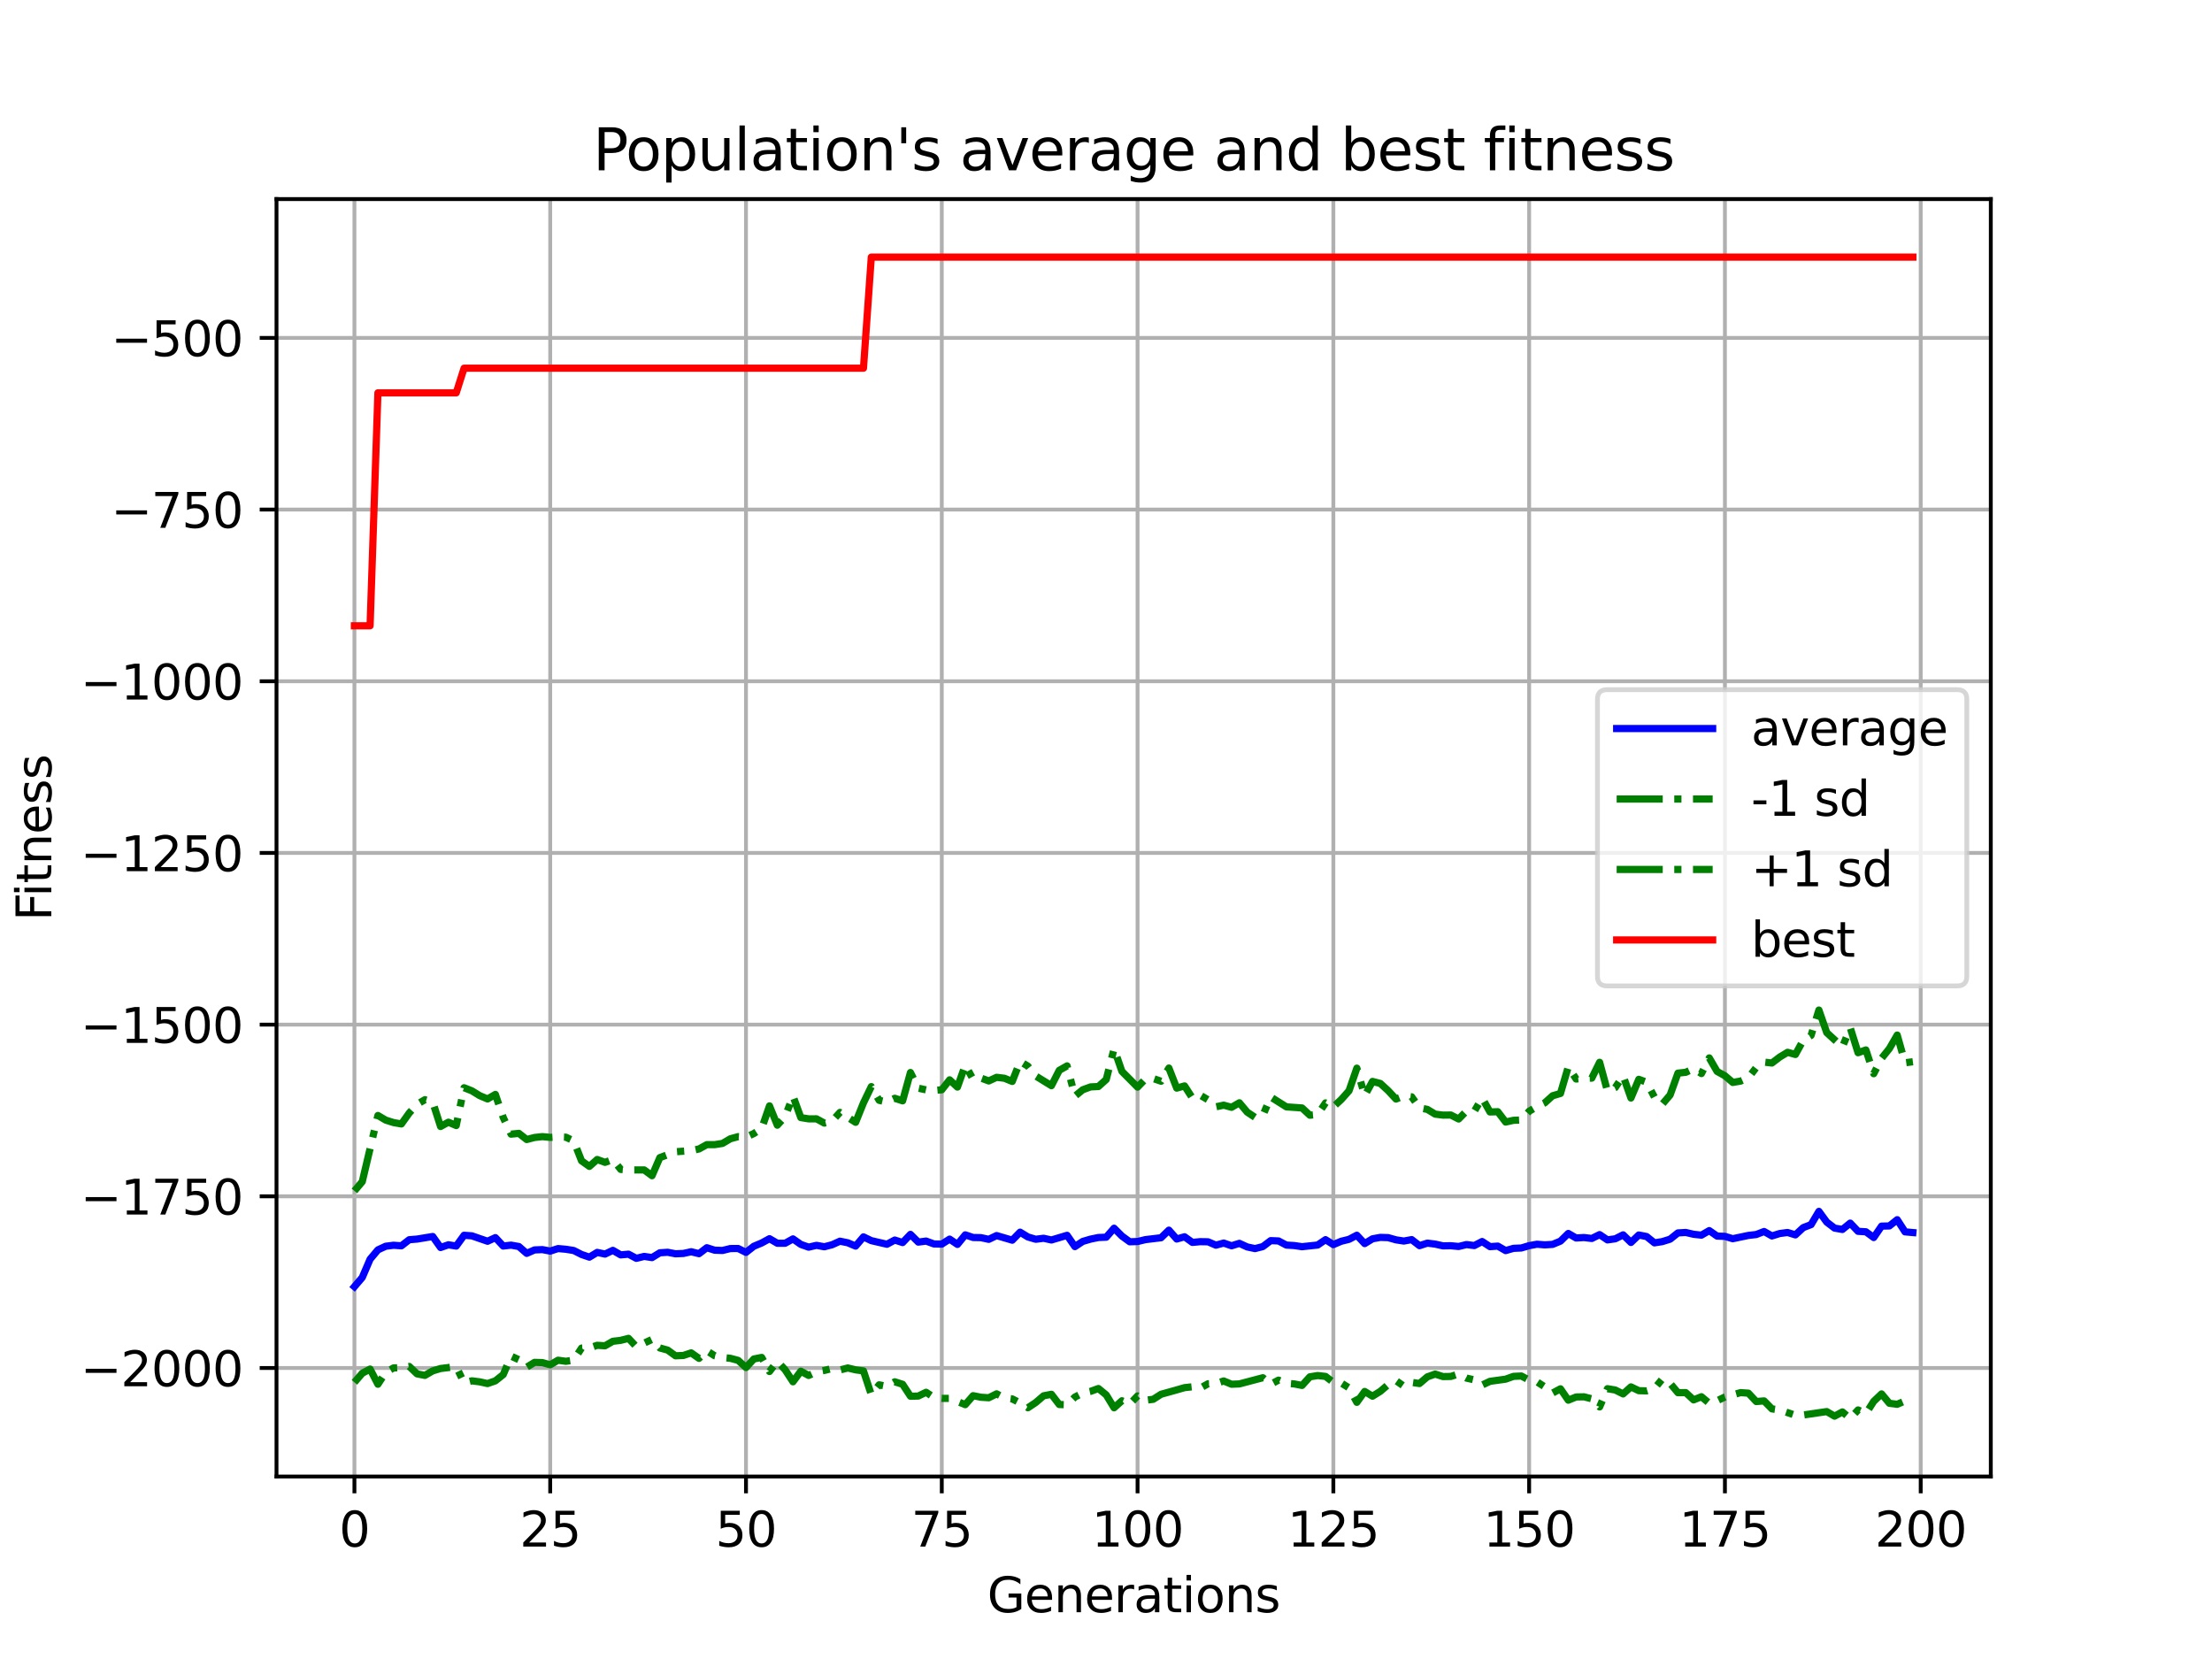 <?xml version="1.0" encoding="utf-8" standalone="no"?>
<!DOCTYPE svg PUBLIC "-//W3C//DTD SVG 1.1//EN"
  "http://www.w3.org/Graphics/SVG/1.1/DTD/svg11.dtd">
<svg xmlns:xlink="http://www.w3.org/1999/xlink" width="460.8pt" height="345.6pt" viewBox="0 0 460.8 345.6" xmlns="http://www.w3.org/2000/svg" version="1.1">
 <defs>
  <style type="text/css">*{stroke-linejoin: round; stroke-linecap: butt}</style>
 </defs>
 <g id="figure_1">
  <g id="patch_1">
   <path d="M 0 345.6 
L 460.8 345.6 
L 460.8 0 
L 0 0 
z
" style="fill: #ffffff"/>
  </g>
  <g id="axes_1">
   <g id="patch_2">
    <path d="M 57.6 307.584 
L 414.72 307.584 
L 414.72 41.472 
L 57.6 41.472 
z
" style="fill: #ffffff"/>
   </g>
   <g id="matplotlib.axis_1">
    <g id="xtick_1">
     <g id="line2d_1">
      <path d="M 73.833 307.584 
L 73.833 41.472 
" clip-path="url(#p7557c83470)" style="fill: none; stroke: #b0b0b0; stroke-width: 0.8; stroke-linecap: square"/>
     </g>
     <g id="line2d_2">
      <defs>
       <path id="m56b1ed5656" d="M 0 0 
L 0 3.5 
" style="stroke: #000000; stroke-width: 0.8"/>
      </defs>
      <g>
       <use xlink:href="#m56b1ed5656" x="73.833" y="307.584" style="stroke: #000000; stroke-width: 0.8"/>
      </g>
     </g>
     <g id="text_1">
      <!-- 0 -->
      <g transform="translate(70.651 322.182) scale(0.1 -0.1)">
       <defs>
        <path id="DejaVuSans-30" d="M 2034 4250 
Q 1547 4250 1301 3770 
Q 1056 3291 1056 2328 
Q 1056 1369 1301 889 
Q 1547 409 2034 409 
Q 2525 409 2770 889 
Q 3016 1369 3016 2328 
Q 3016 3291 2770 3770 
Q 2525 4250 2034 4250 
z
M 2034 4750 
Q 2819 4750 3233 4129 
Q 3647 3509 3647 2328 
Q 3647 1150 3233 529 
Q 2819 -91 2034 -91 
Q 1250 -91 836 529 
Q 422 1150 422 2328 
Q 422 3509 836 4129 
Q 1250 4750 2034 4750 
z
" transform="scale(0.016)"/>
       </defs>
       <use xlink:href="#DejaVuSans-30"/>
      </g>
     </g>
    </g>
    <g id="xtick_2">
     <g id="line2d_3">
      <path d="M 114.618 307.584 
L 114.618 41.472 
" clip-path="url(#p7557c83470)" style="fill: none; stroke: #b0b0b0; stroke-width: 0.8; stroke-linecap: square"/>
     </g>
     <g id="line2d_4">
      <g>
       <use xlink:href="#m56b1ed5656" x="114.618" y="307.584" style="stroke: #000000; stroke-width: 0.8"/>
      </g>
     </g>
     <g id="text_2">
      <!-- 25 -->
      <g transform="translate(108.256 322.182) scale(0.1 -0.1)">
       <defs>
        <path id="DejaVuSans-32" d="M 1228 531 
L 3431 531 
L 3431 0 
L 469 0 
L 469 531 
Q 828 903 1448 1529 
Q 2069 2156 2228 2338 
Q 2531 2678 2651 2914 
Q 2772 3150 2772 3378 
Q 2772 3750 2511 3984 
Q 2250 4219 1831 4219 
Q 1534 4219 1204 4116 
Q 875 4013 500 3803 
L 500 4441 
Q 881 4594 1212 4672 
Q 1544 4750 1819 4750 
Q 2544 4750 2975 4387 
Q 3406 4025 3406 3419 
Q 3406 3131 3298 2873 
Q 3191 2616 2906 2266 
Q 2828 2175 2409 1742 
Q 1991 1309 1228 531 
z
" transform="scale(0.016)"/>
        <path id="DejaVuSans-35" d="M 691 4666 
L 3169 4666 
L 3169 4134 
L 1269 4134 
L 1269 2991 
Q 1406 3038 1543 3061 
Q 1681 3084 1819 3084 
Q 2600 3084 3056 2656 
Q 3513 2228 3513 1497 
Q 3513 744 3044 326 
Q 2575 -91 1722 -91 
Q 1428 -91 1123 -41 
Q 819 9 494 109 
L 494 744 
Q 775 591 1075 516 
Q 1375 441 1709 441 
Q 2250 441 2565 725 
Q 2881 1009 2881 1497 
Q 2881 1984 2565 2268 
Q 2250 2553 1709 2553 
Q 1456 2553 1204 2497 
Q 953 2441 691 2322 
L 691 4666 
z
" transform="scale(0.016)"/>
       </defs>
       <use xlink:href="#DejaVuSans-32"/>
       <use xlink:href="#DejaVuSans-35" x="63.623"/>
      </g>
     </g>
    </g>
    <g id="xtick_3">
     <g id="line2d_5">
      <path d="M 155.404 307.584 
L 155.404 41.472 
" clip-path="url(#p7557c83470)" style="fill: none; stroke: #b0b0b0; stroke-width: 0.8; stroke-linecap: square"/>
     </g>
     <g id="line2d_6">
      <g>
       <use xlink:href="#m56b1ed5656" x="155.404" y="307.584" style="stroke: #000000; stroke-width: 0.8"/>
      </g>
     </g>
     <g id="text_3">
      <!-- 50 -->
      <g transform="translate(149.042 322.182) scale(0.1 -0.1)">
       <use xlink:href="#DejaVuSans-35"/>
       <use xlink:href="#DejaVuSans-30" x="63.623"/>
      </g>
     </g>
    </g>
    <g id="xtick_4">
     <g id="line2d_7">
      <path d="M 196.19 307.584 
L 196.19 41.472 
" clip-path="url(#p7557c83470)" style="fill: none; stroke: #b0b0b0; stroke-width: 0.8; stroke-linecap: square"/>
     </g>
     <g id="line2d_8">
      <g>
       <use xlink:href="#m56b1ed5656" x="196.19" y="307.584" style="stroke: #000000; stroke-width: 0.8"/>
      </g>
     </g>
     <g id="text_4">
      <!-- 75 -->
      <g transform="translate(189.827 322.182) scale(0.1 -0.1)">
       <defs>
        <path id="DejaVuSans-37" d="M 525 4666 
L 3525 4666 
L 3525 4397 
L 1831 0 
L 1172 0 
L 2766 4134 
L 525 4134 
L 525 4666 
z
" transform="scale(0.016)"/>
       </defs>
       <use xlink:href="#DejaVuSans-37"/>
       <use xlink:href="#DejaVuSans-35" x="63.623"/>
      </g>
     </g>
    </g>
    <g id="xtick_5">
     <g id="line2d_9">
      <path d="M 236.976 307.584 
L 236.976 41.472 
" clip-path="url(#p7557c83470)" style="fill: none; stroke: #b0b0b0; stroke-width: 0.8; stroke-linecap: square"/>
     </g>
     <g id="line2d_10">
      <g>
       <use xlink:href="#m56b1ed5656" x="236.976" y="307.584" style="stroke: #000000; stroke-width: 0.8"/>
      </g>
     </g>
     <g id="text_5">
      <!-- 100 -->
      <g transform="translate(227.432 322.182) scale(0.1 -0.1)">
       <defs>
        <path id="DejaVuSans-31" d="M 794 531 
L 1825 531 
L 1825 4091 
L 703 3866 
L 703 4441 
L 1819 4666 
L 2450 4666 
L 2450 531 
L 3481 531 
L 3481 0 
L 794 0 
L 794 531 
z
" transform="scale(0.016)"/>
       </defs>
       <use xlink:href="#DejaVuSans-31"/>
       <use xlink:href="#DejaVuSans-30" x="63.623"/>
       <use xlink:href="#DejaVuSans-30" x="127.246"/>
      </g>
     </g>
    </g>
    <g id="xtick_6">
     <g id="line2d_11">
      <path d="M 277.761 307.584 
L 277.761 41.472 
" clip-path="url(#p7557c83470)" style="fill: none; stroke: #b0b0b0; stroke-width: 0.8; stroke-linecap: square"/>
     </g>
     <g id="line2d_12">
      <g>
       <use xlink:href="#m56b1ed5656" x="277.761" y="307.584" style="stroke: #000000; stroke-width: 0.8"/>
      </g>
     </g>
     <g id="text_6">
      <!-- 125 -->
      <g transform="translate(268.218 322.182) scale(0.1 -0.1)">
       <use xlink:href="#DejaVuSans-31"/>
       <use xlink:href="#DejaVuSans-32" x="63.623"/>
       <use xlink:href="#DejaVuSans-35" x="127.246"/>
      </g>
     </g>
    </g>
    <g id="xtick_7">
     <g id="line2d_13">
      <path d="M 318.547 307.584 
L 318.547 41.472 
" clip-path="url(#p7557c83470)" style="fill: none; stroke: #b0b0b0; stroke-width: 0.8; stroke-linecap: square"/>
     </g>
     <g id="line2d_14">
      <g>
       <use xlink:href="#m56b1ed5656" x="318.547" y="307.584" style="stroke: #000000; stroke-width: 0.8"/>
      </g>
     </g>
     <g id="text_7">
      <!-- 150 -->
      <g transform="translate(309.003 322.182) scale(0.1 -0.1)">
       <use xlink:href="#DejaVuSans-31"/>
       <use xlink:href="#DejaVuSans-35" x="63.623"/>
       <use xlink:href="#DejaVuSans-30" x="127.246"/>
      </g>
     </g>
    </g>
    <g id="xtick_8">
     <g id="line2d_15">
      <path d="M 359.333 307.584 
L 359.333 41.472 
" clip-path="url(#p7557c83470)" style="fill: none; stroke: #b0b0b0; stroke-width: 0.8; stroke-linecap: square"/>
     </g>
     <g id="line2d_16">
      <g>
       <use xlink:href="#m56b1ed5656" x="359.333" y="307.584" style="stroke: #000000; stroke-width: 0.8"/>
      </g>
     </g>
     <g id="text_8">
      <!-- 175 -->
      <g transform="translate(349.789 322.182) scale(0.1 -0.1)">
       <use xlink:href="#DejaVuSans-31"/>
       <use xlink:href="#DejaVuSans-37" x="63.623"/>
       <use xlink:href="#DejaVuSans-35" x="127.246"/>
      </g>
     </g>
    </g>
    <g id="xtick_9">
     <g id="line2d_17">
      <path d="M 400.119 307.584 
L 400.119 41.472 
" clip-path="url(#p7557c83470)" style="fill: none; stroke: #b0b0b0; stroke-width: 0.8; stroke-linecap: square"/>
     </g>
     <g id="line2d_18">
      <g>
       <use xlink:href="#m56b1ed5656" x="400.119" y="307.584" style="stroke: #000000; stroke-width: 0.8"/>
      </g>
     </g>
     <g id="text_9">
      <!-- 200 -->
      <g transform="translate(390.575 322.182) scale(0.1 -0.1)">
       <use xlink:href="#DejaVuSans-32"/>
       <use xlink:href="#DejaVuSans-30" x="63.623"/>
       <use xlink:href="#DejaVuSans-30" x="127.246"/>
      </g>
     </g>
    </g>
    <g id="text_10">
     <!-- Generations -->
     <g transform="translate(205.662 335.861) scale(0.1 -0.1)">
      <defs>
       <path id="DejaVuSans-47" d="M 3809 666 
L 3809 1919 
L 2778 1919 
L 2778 2438 
L 4434 2438 
L 4434 434 
Q 4069 175 3628 42 
Q 3188 -91 2688 -91 
Q 1594 -91 976 548 
Q 359 1188 359 2328 
Q 359 3472 976 4111 
Q 1594 4750 2688 4750 
Q 3144 4750 3555 4637 
Q 3966 4525 4313 4306 
L 4313 3634 
Q 3963 3931 3569 4081 
Q 3175 4231 2741 4231 
Q 1884 4231 1454 3753 
Q 1025 3275 1025 2328 
Q 1025 1384 1454 906 
Q 1884 428 2741 428 
Q 3075 428 3337 486 
Q 3600 544 3809 666 
z
" transform="scale(0.016)"/>
       <path id="DejaVuSans-65" d="M 3597 1894 
L 3597 1613 
L 953 1613 
Q 991 1019 1311 708 
Q 1631 397 2203 397 
Q 2534 397 2845 478 
Q 3156 559 3463 722 
L 3463 178 
Q 3153 47 2828 -22 
Q 2503 -91 2169 -91 
Q 1331 -91 842 396 
Q 353 884 353 1716 
Q 353 2575 817 3079 
Q 1281 3584 2069 3584 
Q 2775 3584 3186 3129 
Q 3597 2675 3597 1894 
z
M 3022 2063 
Q 3016 2534 2758 2815 
Q 2500 3097 2075 3097 
Q 1594 3097 1305 2825 
Q 1016 2553 972 2059 
L 3022 2063 
z
" transform="scale(0.016)"/>
       <path id="DejaVuSans-6e" d="M 3513 2113 
L 3513 0 
L 2938 0 
L 2938 2094 
Q 2938 2591 2744 2837 
Q 2550 3084 2163 3084 
Q 1697 3084 1428 2787 
Q 1159 2491 1159 1978 
L 1159 0 
L 581 0 
L 581 3500 
L 1159 3500 
L 1159 2956 
Q 1366 3272 1645 3428 
Q 1925 3584 2291 3584 
Q 2894 3584 3203 3211 
Q 3513 2838 3513 2113 
z
" transform="scale(0.016)"/>
       <path id="DejaVuSans-72" d="M 2631 2963 
Q 2534 3019 2420 3045 
Q 2306 3072 2169 3072 
Q 1681 3072 1420 2755 
Q 1159 2438 1159 1844 
L 1159 0 
L 581 0 
L 581 3500 
L 1159 3500 
L 1159 2956 
Q 1341 3275 1631 3429 
Q 1922 3584 2338 3584 
Q 2397 3584 2469 3576 
Q 2541 3569 2628 3553 
L 2631 2963 
z
" transform="scale(0.016)"/>
       <path id="DejaVuSans-61" d="M 2194 1759 
Q 1497 1759 1228 1600 
Q 959 1441 959 1056 
Q 959 750 1161 570 
Q 1363 391 1709 391 
Q 2188 391 2477 730 
Q 2766 1069 2766 1631 
L 2766 1759 
L 2194 1759 
z
M 3341 1997 
L 3341 0 
L 2766 0 
L 2766 531 
Q 2569 213 2275 61 
Q 1981 -91 1556 -91 
Q 1019 -91 701 211 
Q 384 513 384 1019 
Q 384 1609 779 1909 
Q 1175 2209 1959 2209 
L 2766 2209 
L 2766 2266 
Q 2766 2663 2505 2880 
Q 2244 3097 1772 3097 
Q 1472 3097 1187 3025 
Q 903 2953 641 2809 
L 641 3341 
Q 956 3463 1253 3523 
Q 1550 3584 1831 3584 
Q 2591 3584 2966 3190 
Q 3341 2797 3341 1997 
z
" transform="scale(0.016)"/>
       <path id="DejaVuSans-74" d="M 1172 4494 
L 1172 3500 
L 2356 3500 
L 2356 3053 
L 1172 3053 
L 1172 1153 
Q 1172 725 1289 603 
Q 1406 481 1766 481 
L 2356 481 
L 2356 0 
L 1766 0 
Q 1100 0 847 248 
Q 594 497 594 1153 
L 594 3053 
L 172 3053 
L 172 3500 
L 594 3500 
L 594 4494 
L 1172 4494 
z
" transform="scale(0.016)"/>
       <path id="DejaVuSans-69" d="M 603 3500 
L 1178 3500 
L 1178 0 
L 603 0 
L 603 3500 
z
M 603 4863 
L 1178 4863 
L 1178 4134 
L 603 4134 
L 603 4863 
z
" transform="scale(0.016)"/>
       <path id="DejaVuSans-6f" d="M 1959 3097 
Q 1497 3097 1228 2736 
Q 959 2375 959 1747 
Q 959 1119 1226 758 
Q 1494 397 1959 397 
Q 2419 397 2687 759 
Q 2956 1122 2956 1747 
Q 2956 2369 2687 2733 
Q 2419 3097 1959 3097 
z
M 1959 3584 
Q 2709 3584 3137 3096 
Q 3566 2609 3566 1747 
Q 3566 888 3137 398 
Q 2709 -91 1959 -91 
Q 1206 -91 779 398 
Q 353 888 353 1747 
Q 353 2609 779 3096 
Q 1206 3584 1959 3584 
z
" transform="scale(0.016)"/>
       <path id="DejaVuSans-73" d="M 2834 3397 
L 2834 2853 
Q 2591 2978 2328 3040 
Q 2066 3103 1784 3103 
Q 1356 3103 1142 2972 
Q 928 2841 928 2578 
Q 928 2378 1081 2264 
Q 1234 2150 1697 2047 
L 1894 2003 
Q 2506 1872 2764 1633 
Q 3022 1394 3022 966 
Q 3022 478 2636 193 
Q 2250 -91 1575 -91 
Q 1294 -91 989 -36 
Q 684 19 347 128 
L 347 722 
Q 666 556 975 473 
Q 1284 391 1588 391 
Q 1994 391 2212 530 
Q 2431 669 2431 922 
Q 2431 1156 2273 1281 
Q 2116 1406 1581 1522 
L 1381 1569 
Q 847 1681 609 1914 
Q 372 2147 372 2553 
Q 372 3047 722 3315 
Q 1072 3584 1716 3584 
Q 2034 3584 2315 3537 
Q 2597 3491 2834 3397 
z
" transform="scale(0.016)"/>
      </defs>
      <use xlink:href="#DejaVuSans-47"/>
      <use xlink:href="#DejaVuSans-65" x="77.49"/>
      <use xlink:href="#DejaVuSans-6e" x="139.014"/>
      <use xlink:href="#DejaVuSans-65" x="202.393"/>
      <use xlink:href="#DejaVuSans-72" x="263.916"/>
      <use xlink:href="#DejaVuSans-61" x="305.029"/>
      <use xlink:href="#DejaVuSans-74" x="366.309"/>
      <use xlink:href="#DejaVuSans-69" x="405.518"/>
      <use xlink:href="#DejaVuSans-6f" x="433.301"/>
      <use xlink:href="#DejaVuSans-6e" x="494.482"/>
      <use xlink:href="#DejaVuSans-73" x="557.861"/>
     </g>
    </g>
   </g>
   <g id="matplotlib.axis_2">
    <g id="ytick_1">
     <g id="line2d_19">
      <path d="M 57.6 284.976 
L 414.72 284.976 
" clip-path="url(#p7557c83470)" style="fill: none; stroke: #b0b0b0; stroke-width: 0.8; stroke-linecap: square"/>
     </g>
     <g id="line2d_20">
      <defs>
       <path id="mbbacef88c3" d="M 0 0 
L -3.5 0 
" style="stroke: #000000; stroke-width: 0.8"/>
      </defs>
      <g>
       <use xlink:href="#mbbacef88c3" x="57.6" y="284.976" style="stroke: #000000; stroke-width: 0.8"/>
      </g>
     </g>
     <g id="text_11">
      <!-- −2000 -->
      <g transform="translate(16.77 288.776) scale(0.1 -0.1)">
       <defs>
        <path id="DejaVuSans-2212" d="M 678 2272 
L 4684 2272 
L 4684 1741 
L 678 1741 
L 678 2272 
z
" transform="scale(0.016)"/>
       </defs>
       <use xlink:href="#DejaVuSans-2212"/>
       <use xlink:href="#DejaVuSans-32" x="83.789"/>
       <use xlink:href="#DejaVuSans-30" x="147.412"/>
       <use xlink:href="#DejaVuSans-30" x="211.035"/>
       <use xlink:href="#DejaVuSans-30" x="274.658"/>
      </g>
     </g>
    </g>
    <g id="ytick_2">
     <g id="line2d_21">
      <path d="M 57.6 249.212 
L 414.72 249.212 
" clip-path="url(#p7557c83470)" style="fill: none; stroke: #b0b0b0; stroke-width: 0.8; stroke-linecap: square"/>
     </g>
     <g id="line2d_22">
      <g>
       <use xlink:href="#mbbacef88c3" x="57.6" y="249.212" style="stroke: #000000; stroke-width: 0.8"/>
      </g>
     </g>
     <g id="text_12">
      <!-- −1750 -->
      <g transform="translate(16.77 253.011) scale(0.1 -0.1)">
       <use xlink:href="#DejaVuSans-2212"/>
       <use xlink:href="#DejaVuSans-31" x="83.789"/>
       <use xlink:href="#DejaVuSans-37" x="147.412"/>
       <use xlink:href="#DejaVuSans-35" x="211.035"/>
       <use xlink:href="#DejaVuSans-30" x="274.658"/>
      </g>
     </g>
    </g>
    <g id="ytick_3">
     <g id="line2d_23">
      <path d="M 57.6 213.448 
L 414.72 213.448 
" clip-path="url(#p7557c83470)" style="fill: none; stroke: #b0b0b0; stroke-width: 0.8; stroke-linecap: square"/>
     </g>
     <g id="line2d_24">
      <g>
       <use xlink:href="#mbbacef88c3" x="57.6" y="213.448" style="stroke: #000000; stroke-width: 0.8"/>
      </g>
     </g>
     <g id="text_13">
      <!-- −1500 -->
      <g transform="translate(16.77 217.247) scale(0.1 -0.1)">
       <use xlink:href="#DejaVuSans-2212"/>
       <use xlink:href="#DejaVuSans-31" x="83.789"/>
       <use xlink:href="#DejaVuSans-35" x="147.412"/>
       <use xlink:href="#DejaVuSans-30" x="211.035"/>
       <use xlink:href="#DejaVuSans-30" x="274.658"/>
      </g>
     </g>
    </g>
    <g id="ytick_4">
     <g id="line2d_25">
      <path d="M 57.6 177.683 
L 414.72 177.683 
" clip-path="url(#p7557c83470)" style="fill: none; stroke: #b0b0b0; stroke-width: 0.8; stroke-linecap: square"/>
     </g>
     <g id="line2d_26">
      <g>
       <use xlink:href="#mbbacef88c3" x="57.6" y="177.683" style="stroke: #000000; stroke-width: 0.8"/>
      </g>
     </g>
     <g id="text_14">
      <!-- −1250 -->
      <g transform="translate(16.77 181.482) scale(0.1 -0.1)">
       <use xlink:href="#DejaVuSans-2212"/>
       <use xlink:href="#DejaVuSans-31" x="83.789"/>
       <use xlink:href="#DejaVuSans-32" x="147.412"/>
       <use xlink:href="#DejaVuSans-35" x="211.035"/>
       <use xlink:href="#DejaVuSans-30" x="274.658"/>
      </g>
     </g>
    </g>
    <g id="ytick_5">
     <g id="line2d_27">
      <path d="M 57.6 141.919 
L 414.72 141.919 
" clip-path="url(#p7557c83470)" style="fill: none; stroke: #b0b0b0; stroke-width: 0.8; stroke-linecap: square"/>
     </g>
     <g id="line2d_28">
      <g>
       <use xlink:href="#mbbacef88c3" x="57.6" y="141.919" style="stroke: #000000; stroke-width: 0.8"/>
      </g>
     </g>
     <g id="text_15">
      <!-- −1000 -->
      <g transform="translate(16.77 145.718) scale(0.1 -0.1)">
       <use xlink:href="#DejaVuSans-2212"/>
       <use xlink:href="#DejaVuSans-31" x="83.789"/>
       <use xlink:href="#DejaVuSans-30" x="147.412"/>
       <use xlink:href="#DejaVuSans-30" x="211.035"/>
       <use xlink:href="#DejaVuSans-30" x="274.658"/>
      </g>
     </g>
    </g>
    <g id="ytick_6">
     <g id="line2d_29">
      <path d="M 57.6 106.154 
L 414.72 106.154 
" clip-path="url(#p7557c83470)" style="fill: none; stroke: #b0b0b0; stroke-width: 0.8; stroke-linecap: square"/>
     </g>
     <g id="line2d_30">
      <g>
       <use xlink:href="#mbbacef88c3" x="57.6" y="106.154" style="stroke: #000000; stroke-width: 0.8"/>
      </g>
     </g>
     <g id="text_16">
      <!-- −750 -->
      <g transform="translate(23.133 109.953) scale(0.1 -0.1)">
       <use xlink:href="#DejaVuSans-2212"/>
       <use xlink:href="#DejaVuSans-37" x="83.789"/>
       <use xlink:href="#DejaVuSans-35" x="147.412"/>
       <use xlink:href="#DejaVuSans-30" x="211.035"/>
      </g>
     </g>
    </g>
    <g id="ytick_7">
     <g id="line2d_31">
      <path d="M 57.6 70.39 
L 414.72 70.39 
" clip-path="url(#p7557c83470)" style="fill: none; stroke: #b0b0b0; stroke-width: 0.8; stroke-linecap: square"/>
     </g>
     <g id="line2d_32">
      <g>
       <use xlink:href="#mbbacef88c3" x="57.6" y="70.39" style="stroke: #000000; stroke-width: 0.8"/>
      </g>
     </g>
     <g id="text_17">
      <!-- −500 -->
      <g transform="translate(23.133 74.189) scale(0.1 -0.1)">
       <use xlink:href="#DejaVuSans-2212"/>
       <use xlink:href="#DejaVuSans-35" x="83.789"/>
       <use xlink:href="#DejaVuSans-30" x="147.412"/>
       <use xlink:href="#DejaVuSans-30" x="211.035"/>
      </g>
     </g>
    </g>
    <g id="text_18">
     <!-- Fitness -->
     <g transform="translate(10.691 191.845) rotate(-90) scale(0.1 -0.1)">
      <defs>
       <path id="DejaVuSans-46" d="M 628 4666 
L 3309 4666 
L 3309 4134 
L 1259 4134 
L 1259 2759 
L 3109 2759 
L 3109 2228 
L 1259 2228 
L 1259 0 
L 628 0 
L 628 4666 
z
" transform="scale(0.016)"/>
      </defs>
      <use xlink:href="#DejaVuSans-46"/>
      <use xlink:href="#DejaVuSans-69" x="50.27"/>
      <use xlink:href="#DejaVuSans-74" x="78.053"/>
      <use xlink:href="#DejaVuSans-6e" x="117.262"/>
      <use xlink:href="#DejaVuSans-65" x="180.641"/>
      <use xlink:href="#DejaVuSans-73" x="242.164"/>
      <use xlink:href="#DejaVuSans-73" x="294.264"/>
     </g>
    </g>
   </g>
   <g id="line2d_33">
    <path d="M 73.833 268.031 
L 75.464 266.119 
L 77.096 262.319 
L 78.727 260.37 
L 80.358 259.614 
L 81.99 259.41 
L 83.621 259.524 
L 85.253 258.255 
L 86.884 258.124 
L 90.147 257.586 
L 91.778 259.879 
L 93.41 259.312 
L 95.041 259.578 
L 96.673 257.331 
L 98.304 257.448 
L 101.567 258.577 
L 103.198 257.822 
L 104.83 259.571 
L 106.461 259.386 
L 108.093 259.676 
L 109.724 261.098 
L 111.356 260.382 
L 112.987 260.317 
L 114.618 260.626 
L 116.25 260.097 
L 117.881 260.244 
L 119.513 260.503 
L 121.144 261.327 
L 122.776 261.887 
L 124.407 260.899 
L 126.038 261.246 
L 127.67 260.474 
L 129.301 261.414 
L 130.933 261.268 
L 132.564 262.136 
L 134.196 261.732 
L 135.827 261.979 
L 137.458 260.979 
L 139.09 260.873 
L 140.721 261.186 
L 142.353 261.119 
L 143.984 260.762 
L 145.616 261.163 
L 147.247 259.922 
L 148.879 260.439 
L 150.51 260.497 
L 152.141 260.096 
L 153.773 260.088 
L 155.404 260.893 
L 157.036 259.617 
L 158.667 258.935 
L 160.299 258.043 
L 161.93 258.989 
L 163.561 258.989 
L 165.193 258.084 
L 166.824 259.232 
L 168.456 259.806 
L 170.087 259.426 
L 171.719 259.725 
L 173.35 259.301 
L 174.981 258.563 
L 176.613 258.895 
L 178.244 259.582 
L 179.876 257.666 
L 181.507 258.449 
L 184.77 259.201 
L 186.401 258.322 
L 188.033 258.849 
L 189.664 257.142 
L 191.296 258.753 
L 192.927 258.539 
L 194.559 259.137 
L 196.19 259.17 
L 197.821 258.129 
L 199.453 259.234 
L 201.084 257.245 
L 202.716 257.793 
L 204.347 257.824 
L 205.979 258.18 
L 207.61 257.393 
L 210.873 258.353 
L 212.504 256.682 
L 214.136 257.682 
L 215.767 258.164 
L 217.399 257.953 
L 219.03 258.312 
L 222.293 257.339 
L 223.924 259.691 
L 225.556 258.61 
L 227.187 258.132 
L 228.819 257.797 
L 230.45 257.733 
L 232.081 255.861 
L 233.713 257.493 
L 235.344 258.685 
L 236.976 258.632 
L 238.607 258.238 
L 241.87 257.846 
L 243.501 256.263 
L 245.133 258.109 
L 246.764 257.644 
L 248.396 258.817 
L 250.027 258.663 
L 251.659 258.687 
L 253.29 259.39 
L 254.921 258.953 
L 256.553 259.518 
L 258.184 259.012 
L 259.816 259.761 
L 261.447 260.104 
L 263.079 259.681 
L 264.71 258.446 
L 266.341 258.512 
L 267.973 259.373 
L 269.604 259.47 
L 271.236 259.71 
L 274.499 259.359 
L 276.13 258.244 
L 277.761 259.273 
L 279.393 258.581 
L 281.024 258.176 
L 282.656 257.323 
L 284.287 259.063 
L 285.919 258.067 
L 287.55 257.77 
L 289.181 257.822 
L 290.813 258.282 
L 292.444 258.533 
L 294.076 258.232 
L 295.707 259.498 
L 297.339 258.966 
L 298.97 259.169 
L 300.601 259.534 
L 302.233 259.509 
L 303.864 259.666 
L 305.496 259.265 
L 307.127 259.474 
L 308.759 258.63 
L 310.39 259.7 
L 312.021 259.586 
L 313.653 260.522 
L 315.284 260.053 
L 316.916 259.98 
L 318.547 259.495 
L 320.179 259.196 
L 321.81 259.327 
L 323.441 259.228 
L 325.073 258.551 
L 326.704 256.952 
L 328.336 257.896 
L 329.967 257.801 
L 331.599 257.996 
L 333.23 257.192 
L 334.862 258.292 
L 336.493 258.063 
L 338.124 257.243 
L 339.756 258.828 
L 341.387 257.273 
L 343.019 257.594 
L 344.65 258.908 
L 346.282 258.651 
L 347.913 258.144 
L 349.544 256.839 
L 351.176 256.744 
L 352.807 257.124 
L 354.439 257.304 
L 356.07 256.357 
L 357.702 257.499 
L 359.333 257.559 
L 360.964 258.046 
L 364.227 257.361 
L 365.859 257.175 
L 367.49 256.543 
L 369.122 257.471 
L 370.753 256.966 
L 372.384 256.749 
L 374.016 257.247 
L 375.647 255.736 
L 377.279 255.108 
L 378.91 252.352 
L 380.542 254.584 
L 382.173 255.834 
L 383.804 256.121 
L 385.436 254.794 
L 387.067 256.509 
L 388.699 256.603 
L 390.33 257.801 
L 391.962 255.424 
L 393.593 255.385 
L 395.224 254.083 
L 396.856 256.618 
L 398.487 256.765 
L 398.487 256.765 
" clip-path="url(#p7557c83470)" style="fill: none; stroke: #0000ff; stroke-width: 1.5; stroke-linecap: square"/>
   </g>
   <g id="line2d_34">
    <path d="M 73.833 287.968 
L 75.464 286.074 
L 77.096 285.202 
L 78.727 288.363 
L 80.358 285.885 
L 81.99 284.963 
L 83.621 284.907 
L 85.253 284.654 
L 86.884 286.202 
L 88.516 286.52 
L 90.147 285.579 
L 91.778 285.088 
L 95.041 284.686 
L 96.673 288.067 
L 98.304 287.654 
L 99.936 287.864 
L 101.567 288.221 
L 103.198 287.655 
L 104.83 286.355 
L 106.461 282.507 
L 108.093 283.251 
L 109.724 284.813 
L 111.356 283.807 
L 112.987 283.851 
L 114.618 284.317 
L 116.25 283.358 
L 117.881 283.584 
L 119.513 283.346 
L 121.144 280.835 
L 122.776 280.791 
L 124.407 280.255 
L 126.038 280.351 
L 127.67 279.417 
L 129.301 279.219 
L 130.933 278.804 
L 132.564 280.549 
L 135.827 279.031 
L 137.458 280.805 
L 139.09 281.252 
L 140.721 282.438 
L 142.353 282.368 
L 143.984 281.827 
L 145.616 282.975 
L 147.247 281.394 
L 148.879 282.428 
L 150.51 282.798 
L 152.141 282.96 
L 153.773 283.391 
L 155.404 284.879 
L 157.036 283.1 
L 158.667 282.777 
L 160.299 285.71 
L 161.93 283.581 
L 163.561 285.358 
L 165.193 287.853 
L 166.824 285.649 
L 168.456 286.532 
L 170.087 285.781 
L 171.719 285.492 
L 173.35 285.074 
L 174.981 285.393 
L 176.613 284.973 
L 178.244 285.364 
L 179.876 285.586 
L 181.507 290.539 
L 183.139 288.483 
L 184.77 288.811 
L 186.401 287.854 
L 188.033 288.375 
L 189.664 290.86 
L 191.296 290.823 
L 192.927 290.037 
L 194.559 291.115 
L 196.19 291.317 
L 197.821 291.31 
L 201.084 292.612 
L 202.716 290.745 
L 204.347 291.07 
L 205.979 291.179 
L 207.61 290.362 
L 209.241 291.209 
L 210.873 291.422 
L 212.504 292.253 
L 214.136 293.26 
L 215.767 292.172 
L 217.399 290.772 
L 219.03 290.456 
L 220.661 292.586 
L 222.293 292.632 
L 223.924 291.029 
L 225.556 290.201 
L 227.187 289.842 
L 228.819 289.252 
L 230.45 290.587 
L 232.081 293.268 
L 233.713 291.803 
L 235.344 292.504 
L 236.976 290.795 
L 238.607 291.7 
L 240.239 291.499 
L 241.87 290.452 
L 245.133 289.541 
L 246.764 289.072 
L 248.396 288.896 
L 250.027 289.181 
L 251.659 288.263 
L 253.29 288.207 
L 254.921 287.681 
L 256.553 288.362 
L 258.184 288.295 
L 263.079 287.006 
L 264.71 288.373 
L 266.341 287.506 
L 267.973 288.167 
L 269.604 288.294 
L 271.236 288.613 
L 272.867 286.818 
L 274.499 286.552 
L 276.13 286.731 
L 277.761 287.973 
L 279.393 288.093 
L 281.024 289.12 
L 282.656 292.131 
L 284.287 289.868 
L 285.919 290.853 
L 287.55 289.837 
L 289.181 288.441 
L 290.813 287.61 
L 292.444 288.761 
L 294.076 287.975 
L 295.707 288.214 
L 297.339 286.825 
L 298.97 286.245 
L 300.601 286.766 
L 302.233 286.739 
L 303.864 286.221 
L 305.496 287.085 
L 307.127 287.454 
L 308.759 288.526 
L 310.39 287.757 
L 313.653 287.305 
L 315.284 286.722 
L 316.916 286.646 
L 318.547 287.504 
L 320.179 287.858 
L 321.81 288.914 
L 323.441 290.19 
L 325.073 289.314 
L 326.704 291.686 
L 328.336 291.015 
L 329.967 290.982 
L 331.599 291.399 
L 333.23 293.087 
L 334.862 289.291 
L 336.493 289.567 
L 338.124 290.379 
L 339.756 288.916 
L 341.387 289.701 
L 343.019 289.748 
L 344.65 289.267 
L 346.282 287.28 
L 347.913 288.177 
L 349.544 290.122 
L 351.176 290.109 
L 352.807 291.62 
L 354.439 290.964 
L 356.07 292.33 
L 357.702 291.801 
L 359.333 291.018 
L 362.596 290.11 
L 364.227 290.218 
L 365.859 291.966 
L 367.49 291.831 
L 369.122 293.494 
L 370.753 293.727 
L 374.016 294.826 
L 375.647 294.773 
L 380.542 294.057 
L 382.173 295.009 
L 383.804 294.13 
L 385.436 295.488 
L 387.067 293.716 
L 388.699 294.481 
L 390.33 291.929 
L 391.962 290.375 
L 393.593 292.33 
L 395.224 292.541 
L 396.856 291.837 
L 398.487 292.347 
L 398.487 292.347 
" clip-path="url(#p7557c83470)" style="fill: none; stroke-dasharray: 9.6,2.4,1.5,2.4; stroke-dashoffset: 0; stroke: #008000; stroke-width: 1.5"/>
   </g>
   <g id="line2d_35">
    <path d="M 73.833 248.094 
L 75.464 246.164 
L 78.727 232.376 
L 80.358 233.342 
L 81.99 233.856 
L 83.621 234.14 
L 85.253 231.856 
L 86.884 230.046 
L 88.516 229.087 
L 90.147 229.592 
L 91.778 234.67 
L 93.41 233.773 
L 95.041 234.47 
L 96.673 226.596 
L 98.304 227.242 
L 99.936 228.245 
L 101.567 228.934 
L 103.198 227.989 
L 104.83 232.788 
L 106.461 236.264 
L 108.093 236.1 
L 109.724 237.384 
L 111.356 236.958 
L 112.987 236.782 
L 114.618 236.936 
L 116.25 236.835 
L 117.881 236.903 
L 119.513 237.661 
L 121.144 241.819 
L 122.776 242.983 
L 124.407 241.544 
L 126.038 242.14 
L 127.67 241.531 
L 129.301 243.609 
L 130.933 243.731 
L 134.196 243.714 
L 135.827 244.926 
L 137.458 241.154 
L 140.721 239.934 
L 143.984 239.697 
L 145.616 239.351 
L 147.247 238.449 
L 148.879 238.449 
L 150.51 238.195 
L 152.141 237.232 
L 153.773 236.785 
L 155.404 236.907 
L 157.036 236.133 
L 158.667 235.093 
L 160.299 230.375 
L 161.93 234.396 
L 163.561 232.62 
L 165.193 228.315 
L 166.824 232.815 
L 168.456 233.079 
L 170.087 233.072 
L 171.719 233.957 
L 173.35 233.527 
L 174.981 231.732 
L 178.244 233.799 
L 179.876 229.745 
L 181.507 226.36 
L 183.139 229.212 
L 184.77 229.59 
L 186.401 228.791 
L 188.033 229.323 
L 189.664 223.424 
L 191.296 226.683 
L 192.927 227.041 
L 194.559 227.159 
L 196.19 227.023 
L 197.821 224.948 
L 199.453 226.46 
L 201.084 221.878 
L 202.716 224.841 
L 204.347 224.578 
L 205.979 225.182 
L 207.61 224.424 
L 209.241 224.623 
L 210.873 225.285 
L 212.504 221.111 
L 214.136 222.104 
L 215.767 224.156 
L 219.03 226.168 
L 220.661 222.972 
L 222.293 222.045 
L 223.924 228.352 
L 225.556 227.019 
L 227.187 226.422 
L 228.819 226.342 
L 230.45 224.879 
L 232.081 218.453 
L 233.713 223.183 
L 236.976 226.47 
L 238.607 224.776 
L 240.239 224.678 
L 241.87 225.24 
L 243.501 222.493 
L 245.133 226.677 
L 246.764 226.216 
L 248.396 228.738 
L 250.027 228.146 
L 251.659 229.11 
L 253.29 230.573 
L 254.921 230.226 
L 256.553 230.673 
L 258.184 229.728 
L 259.816 231.677 
L 261.447 232.763 
L 263.079 232.357 
L 264.71 228.52 
L 267.973 230.578 
L 271.236 230.807 
L 272.867 232.321 
L 274.499 232.166 
L 276.13 229.758 
L 277.761 230.573 
L 279.393 229.068 
L 281.024 227.233 
L 282.656 222.515 
L 284.287 228.258 
L 285.919 225.281 
L 287.55 225.704 
L 289.181 227.202 
L 290.813 228.953 
L 292.444 228.304 
L 294.076 228.49 
L 295.707 230.781 
L 297.339 231.107 
L 298.97 232.092 
L 300.601 232.301 
L 302.233 232.28 
L 303.864 233.111 
L 305.496 231.445 
L 307.127 231.494 
L 308.759 228.735 
L 310.39 231.642 
L 312.021 231.593 
L 313.653 233.74 
L 315.284 233.384 
L 316.916 233.313 
L 318.547 231.487 
L 320.179 230.533 
L 321.81 229.739 
L 323.441 228.266 
L 325.073 227.789 
L 326.704 222.217 
L 328.336 224.777 
L 329.967 224.62 
L 331.599 224.593 
L 333.23 221.296 
L 334.862 227.294 
L 336.493 226.559 
L 338.124 224.107 
L 339.756 228.74 
L 341.387 224.845 
L 343.019 225.441 
L 344.65 228.549 
L 346.282 230.022 
L 347.913 228.111 
L 349.544 223.556 
L 351.176 223.38 
L 352.807 222.628 
L 354.439 223.644 
L 356.07 220.383 
L 357.702 223.198 
L 359.333 224.101 
L 360.964 225.492 
L 362.596 225.21 
L 364.227 224.504 
L 365.859 222.384 
L 367.49 221.255 
L 369.122 221.448 
L 370.753 220.205 
L 372.384 219.215 
L 374.016 219.667 
L 375.647 216.699 
L 377.279 215.703 
L 378.91 210.414 
L 380.542 215.112 
L 383.804 218.111 
L 385.436 214.099 
L 387.067 219.302 
L 388.699 218.724 
L 390.33 223.672 
L 391.962 220.473 
L 393.593 218.439 
L 395.224 215.625 
L 396.856 221.399 
L 398.487 221.183 
L 398.487 221.183 
" clip-path="url(#p7557c83470)" style="fill: none; stroke-dasharray: 9.6,2.4,1.5,2.4; stroke-dashoffset: 0; stroke: #008000; stroke-width: 1.5"/>
   </g>
   <g id="line2d_36">
    <path d="M 73.833 130.361 
L 77.096 130.361 
L 78.727 81.838 
L 95.041 81.838 
L 96.673 76.706 
L 179.876 76.706 
L 181.507 53.568 
L 398.487 53.568 
L 398.487 53.568 
" clip-path="url(#p7557c83470)" style="fill: none; stroke: #ff0000; stroke-width: 1.5; stroke-linecap: square"/>
   </g>
   <g id="patch_3">
    <path d="M 57.6 307.584 
L 57.6 41.472 
" style="fill: none; stroke: #000000; stroke-width: 0.8; stroke-linejoin: miter; stroke-linecap: square"/>
   </g>
   <g id="patch_4">
    <path d="M 414.72 307.584 
L 414.72 41.472 
" style="fill: none; stroke: #000000; stroke-width: 0.8; stroke-linejoin: miter; stroke-linecap: square"/>
   </g>
   <g id="patch_5">
    <path d="M 57.6 307.584 
L 414.72 307.584 
" style="fill: none; stroke: #000000; stroke-width: 0.8; stroke-linejoin: miter; stroke-linecap: square"/>
   </g>
   <g id="patch_6">
    <path d="M 57.6 41.472 
L 414.72 41.472 
" style="fill: none; stroke: #000000; stroke-width: 0.8; stroke-linejoin: miter; stroke-linecap: square"/>
   </g>
   <g id="text_19">
    <!-- Population's average and best fitness -->
    <g transform="translate(123.53 35.472) scale(0.12 -0.12)">
     <defs>
      <path id="DejaVuSans-50" d="M 1259 4147 
L 1259 2394 
L 2053 2394 
Q 2494 2394 2734 2622 
Q 2975 2850 2975 3272 
Q 2975 3691 2734 3919 
Q 2494 4147 2053 4147 
L 1259 4147 
z
M 628 4666 
L 2053 4666 
Q 2838 4666 3239 4311 
Q 3641 3956 3641 3272 
Q 3641 2581 3239 2228 
Q 2838 1875 2053 1875 
L 1259 1875 
L 1259 0 
L 628 0 
L 628 4666 
z
" transform="scale(0.016)"/>
      <path id="DejaVuSans-70" d="M 1159 525 
L 1159 -1331 
L 581 -1331 
L 581 3500 
L 1159 3500 
L 1159 2969 
Q 1341 3281 1617 3432 
Q 1894 3584 2278 3584 
Q 2916 3584 3314 3078 
Q 3713 2572 3713 1747 
Q 3713 922 3314 415 
Q 2916 -91 2278 -91 
Q 1894 -91 1617 61 
Q 1341 213 1159 525 
z
M 3116 1747 
Q 3116 2381 2855 2742 
Q 2594 3103 2138 3103 
Q 1681 3103 1420 2742 
Q 1159 2381 1159 1747 
Q 1159 1113 1420 752 
Q 1681 391 2138 391 
Q 2594 391 2855 752 
Q 3116 1113 3116 1747 
z
" transform="scale(0.016)"/>
      <path id="DejaVuSans-75" d="M 544 1381 
L 544 3500 
L 1119 3500 
L 1119 1403 
Q 1119 906 1312 657 
Q 1506 409 1894 409 
Q 2359 409 2629 706 
Q 2900 1003 2900 1516 
L 2900 3500 
L 3475 3500 
L 3475 0 
L 2900 0 
L 2900 538 
Q 2691 219 2414 64 
Q 2138 -91 1772 -91 
Q 1169 -91 856 284 
Q 544 659 544 1381 
z
M 1991 3584 
L 1991 3584 
z
" transform="scale(0.016)"/>
      <path id="DejaVuSans-6c" d="M 603 4863 
L 1178 4863 
L 1178 0 
L 603 0 
L 603 4863 
z
" transform="scale(0.016)"/>
      <path id="DejaVuSans-27" d="M 1147 4666 
L 1147 2931 
L 616 2931 
L 616 4666 
L 1147 4666 
z
" transform="scale(0.016)"/>
      <path id="DejaVuSans-20" transform="scale(0.016)"/>
      <path id="DejaVuSans-76" d="M 191 3500 
L 800 3500 
L 1894 563 
L 2988 3500 
L 3597 3500 
L 2284 0 
L 1503 0 
L 191 3500 
z
" transform="scale(0.016)"/>
      <path id="DejaVuSans-67" d="M 2906 1791 
Q 2906 2416 2648 2759 
Q 2391 3103 1925 3103 
Q 1463 3103 1205 2759 
Q 947 2416 947 1791 
Q 947 1169 1205 825 
Q 1463 481 1925 481 
Q 2391 481 2648 825 
Q 2906 1169 2906 1791 
z
M 3481 434 
Q 3481 -459 3084 -895 
Q 2688 -1331 1869 -1331 
Q 1566 -1331 1297 -1286 
Q 1028 -1241 775 -1147 
L 775 -588 
Q 1028 -725 1275 -790 
Q 1522 -856 1778 -856 
Q 2344 -856 2625 -561 
Q 2906 -266 2906 331 
L 2906 616 
Q 2728 306 2450 153 
Q 2172 0 1784 0 
Q 1141 0 747 490 
Q 353 981 353 1791 
Q 353 2603 747 3093 
Q 1141 3584 1784 3584 
Q 2172 3584 2450 3431 
Q 2728 3278 2906 2969 
L 2906 3500 
L 3481 3500 
L 3481 434 
z
" transform="scale(0.016)"/>
      <path id="DejaVuSans-64" d="M 2906 2969 
L 2906 4863 
L 3481 4863 
L 3481 0 
L 2906 0 
L 2906 525 
Q 2725 213 2448 61 
Q 2172 -91 1784 -91 
Q 1150 -91 751 415 
Q 353 922 353 1747 
Q 353 2572 751 3078 
Q 1150 3584 1784 3584 
Q 2172 3584 2448 3432 
Q 2725 3281 2906 2969 
z
M 947 1747 
Q 947 1113 1208 752 
Q 1469 391 1925 391 
Q 2381 391 2643 752 
Q 2906 1113 2906 1747 
Q 2906 2381 2643 2742 
Q 2381 3103 1925 3103 
Q 1469 3103 1208 2742 
Q 947 2381 947 1747 
z
" transform="scale(0.016)"/>
      <path id="DejaVuSans-62" d="M 3116 1747 
Q 3116 2381 2855 2742 
Q 2594 3103 2138 3103 
Q 1681 3103 1420 2742 
Q 1159 2381 1159 1747 
Q 1159 1113 1420 752 
Q 1681 391 2138 391 
Q 2594 391 2855 752 
Q 3116 1113 3116 1747 
z
M 1159 2969 
Q 1341 3281 1617 3432 
Q 1894 3584 2278 3584 
Q 2916 3584 3314 3078 
Q 3713 2572 3713 1747 
Q 3713 922 3314 415 
Q 2916 -91 2278 -91 
Q 1894 -91 1617 61 
Q 1341 213 1159 525 
L 1159 0 
L 581 0 
L 581 4863 
L 1159 4863 
L 1159 2969 
z
" transform="scale(0.016)"/>
      <path id="DejaVuSans-66" d="M 2375 4863 
L 2375 4384 
L 1825 4384 
Q 1516 4384 1395 4259 
Q 1275 4134 1275 3809 
L 1275 3500 
L 2222 3500 
L 2222 3053 
L 1275 3053 
L 1275 0 
L 697 0 
L 697 3053 
L 147 3053 
L 147 3500 
L 697 3500 
L 697 3744 
Q 697 4328 969 4595 
Q 1241 4863 1831 4863 
L 2375 4863 
z
" transform="scale(0.016)"/>
     </defs>
     <use xlink:href="#DejaVuSans-50"/>
     <use xlink:href="#DejaVuSans-6f" x="56.678"/>
     <use xlink:href="#DejaVuSans-70" x="117.859"/>
     <use xlink:href="#DejaVuSans-75" x="181.336"/>
     <use xlink:href="#DejaVuSans-6c" x="244.715"/>
     <use xlink:href="#DejaVuSans-61" x="272.498"/>
     <use xlink:href="#DejaVuSans-74" x="333.777"/>
     <use xlink:href="#DejaVuSans-69" x="372.986"/>
     <use xlink:href="#DejaVuSans-6f" x="400.77"/>
     <use xlink:href="#DejaVuSans-6e" x="461.951"/>
     <use xlink:href="#DejaVuSans-27" x="525.33"/>
     <use xlink:href="#DejaVuSans-73" x="552.82"/>
     <use xlink:href="#DejaVuSans-20" x="604.92"/>
     <use xlink:href="#DejaVuSans-61" x="636.707"/>
     <use xlink:href="#DejaVuSans-76" x="697.986"/>
     <use xlink:href="#DejaVuSans-65" x="757.166"/>
     <use xlink:href="#DejaVuSans-72" x="818.689"/>
     <use xlink:href="#DejaVuSans-61" x="859.803"/>
     <use xlink:href="#DejaVuSans-67" x="921.082"/>
     <use xlink:href="#DejaVuSans-65" x="984.559"/>
     <use xlink:href="#DejaVuSans-20" x="1046.082"/>
     <use xlink:href="#DejaVuSans-61" x="1077.869"/>
     <use xlink:href="#DejaVuSans-6e" x="1139.148"/>
     <use xlink:href="#DejaVuSans-64" x="1202.527"/>
     <use xlink:href="#DejaVuSans-20" x="1266.004"/>
     <use xlink:href="#DejaVuSans-62" x="1297.791"/>
     <use xlink:href="#DejaVuSans-65" x="1361.268"/>
     <use xlink:href="#DejaVuSans-73" x="1422.791"/>
     <use xlink:href="#DejaVuSans-74" x="1474.891"/>
     <use xlink:href="#DejaVuSans-20" x="1514.1"/>
     <use xlink:href="#DejaVuSans-66" x="1545.887"/>
     <use xlink:href="#DejaVuSans-69" x="1581.092"/>
     <use xlink:href="#DejaVuSans-74" x="1608.875"/>
     <use xlink:href="#DejaVuSans-6e" x="1648.084"/>
     <use xlink:href="#DejaVuSans-65" x="1711.463"/>
     <use xlink:href="#DejaVuSans-73" x="1772.986"/>
     <use xlink:href="#DejaVuSans-73" x="1825.086"/>
    </g>
   </g>
   <g id="legend_1">
    <g id="patch_7">
     <path d="M 334.779 205.384 
L 407.72 205.384 
Q 409.72 205.384 409.72 203.384 
L 409.72 145.672 
Q 409.72 143.672 407.72 143.672 
L 334.779 143.672 
Q 332.779 143.672 332.779 145.672 
L 332.779 203.384 
Q 332.779 205.384 334.779 205.384 
z
" style="fill: #ffffff; opacity: 0.8; stroke: #cccccc; stroke-linejoin: miter"/>
    </g>
    <g id="line2d_37">
     <path d="M 336.779 151.77 
L 346.779 151.77 
L 356.779 151.77 
" style="fill: none; stroke: #0000ff; stroke-width: 1.5; stroke-linecap: square"/>
    </g>
    <g id="text_20">
     <!-- average -->
     <g transform="translate(364.779 155.27) scale(0.1 -0.1)">
      <use xlink:href="#DejaVuSans-61"/>
      <use xlink:href="#DejaVuSans-76" x="61.279"/>
      <use xlink:href="#DejaVuSans-65" x="120.459"/>
      <use xlink:href="#DejaVuSans-72" x="181.982"/>
      <use xlink:href="#DejaVuSans-61" x="223.096"/>
      <use xlink:href="#DejaVuSans-67" x="284.375"/>
      <use xlink:href="#DejaVuSans-65" x="347.852"/>
     </g>
    </g>
    <g id="line2d_38">
     <path d="M 336.779 166.448 
L 346.779 166.448 
L 356.779 166.448 
" style="fill: none; stroke-dasharray: 9.6,2.4,1.5,2.4; stroke-dashoffset: 0; stroke: #008000; stroke-width: 1.5"/>
    </g>
    <g id="text_21">
     <!-- -1 sd -->
     <g transform="translate(364.779 169.948) scale(0.1 -0.1)">
      <defs>
       <path id="DejaVuSans-2d" d="M 313 2009 
L 1997 2009 
L 1997 1497 
L 313 1497 
L 313 2009 
z
" transform="scale(0.016)"/>
      </defs>
      <use xlink:href="#DejaVuSans-2d"/>
      <use xlink:href="#DejaVuSans-31" x="36.084"/>
      <use xlink:href="#DejaVuSans-20" x="99.707"/>
      <use xlink:href="#DejaVuSans-73" x="131.494"/>
      <use xlink:href="#DejaVuSans-64" x="183.594"/>
     </g>
    </g>
    <g id="line2d_39">
     <path d="M 336.779 181.126 
L 346.779 181.126 
L 356.779 181.126 
" style="fill: none; stroke-dasharray: 9.6,2.4,1.5,2.4; stroke-dashoffset: 0; stroke: #008000; stroke-width: 1.5"/>
    </g>
    <g id="text_22">
     <!-- +1 sd -->
     <g transform="translate(364.779 184.626) scale(0.1 -0.1)">
      <defs>
       <path id="DejaVuSans-2b" d="M 2944 4013 
L 2944 2272 
L 4684 2272 
L 4684 1741 
L 2944 1741 
L 2944 0 
L 2419 0 
L 2419 1741 
L 678 1741 
L 678 2272 
L 2419 2272 
L 2419 4013 
L 2944 4013 
z
" transform="scale(0.016)"/>
      </defs>
      <use xlink:href="#DejaVuSans-2b"/>
      <use xlink:href="#DejaVuSans-31" x="83.789"/>
      <use xlink:href="#DejaVuSans-20" x="147.412"/>
      <use xlink:href="#DejaVuSans-73" x="179.199"/>
      <use xlink:href="#DejaVuSans-64" x="231.299"/>
     </g>
    </g>
    <g id="line2d_40">
     <path d="M 336.779 195.805 
L 346.779 195.805 
L 356.779 195.805 
" style="fill: none; stroke: #ff0000; stroke-width: 1.5; stroke-linecap: square"/>
    </g>
    <g id="text_23">
     <!-- best -->
     <g transform="translate(364.779 199.305) scale(0.1 -0.1)">
      <use xlink:href="#DejaVuSans-62"/>
      <use xlink:href="#DejaVuSans-65" x="63.477"/>
      <use xlink:href="#DejaVuSans-73" x="125"/>
      <use xlink:href="#DejaVuSans-74" x="177.1"/>
     </g>
    </g>
   </g>
  </g>
 </g>
 <defs>
  <clipPath id="p7557c83470">
   <rect x="57.6" y="41.472" width="357.12" height="266.112"/>
  </clipPath>
 </defs>
</svg>
